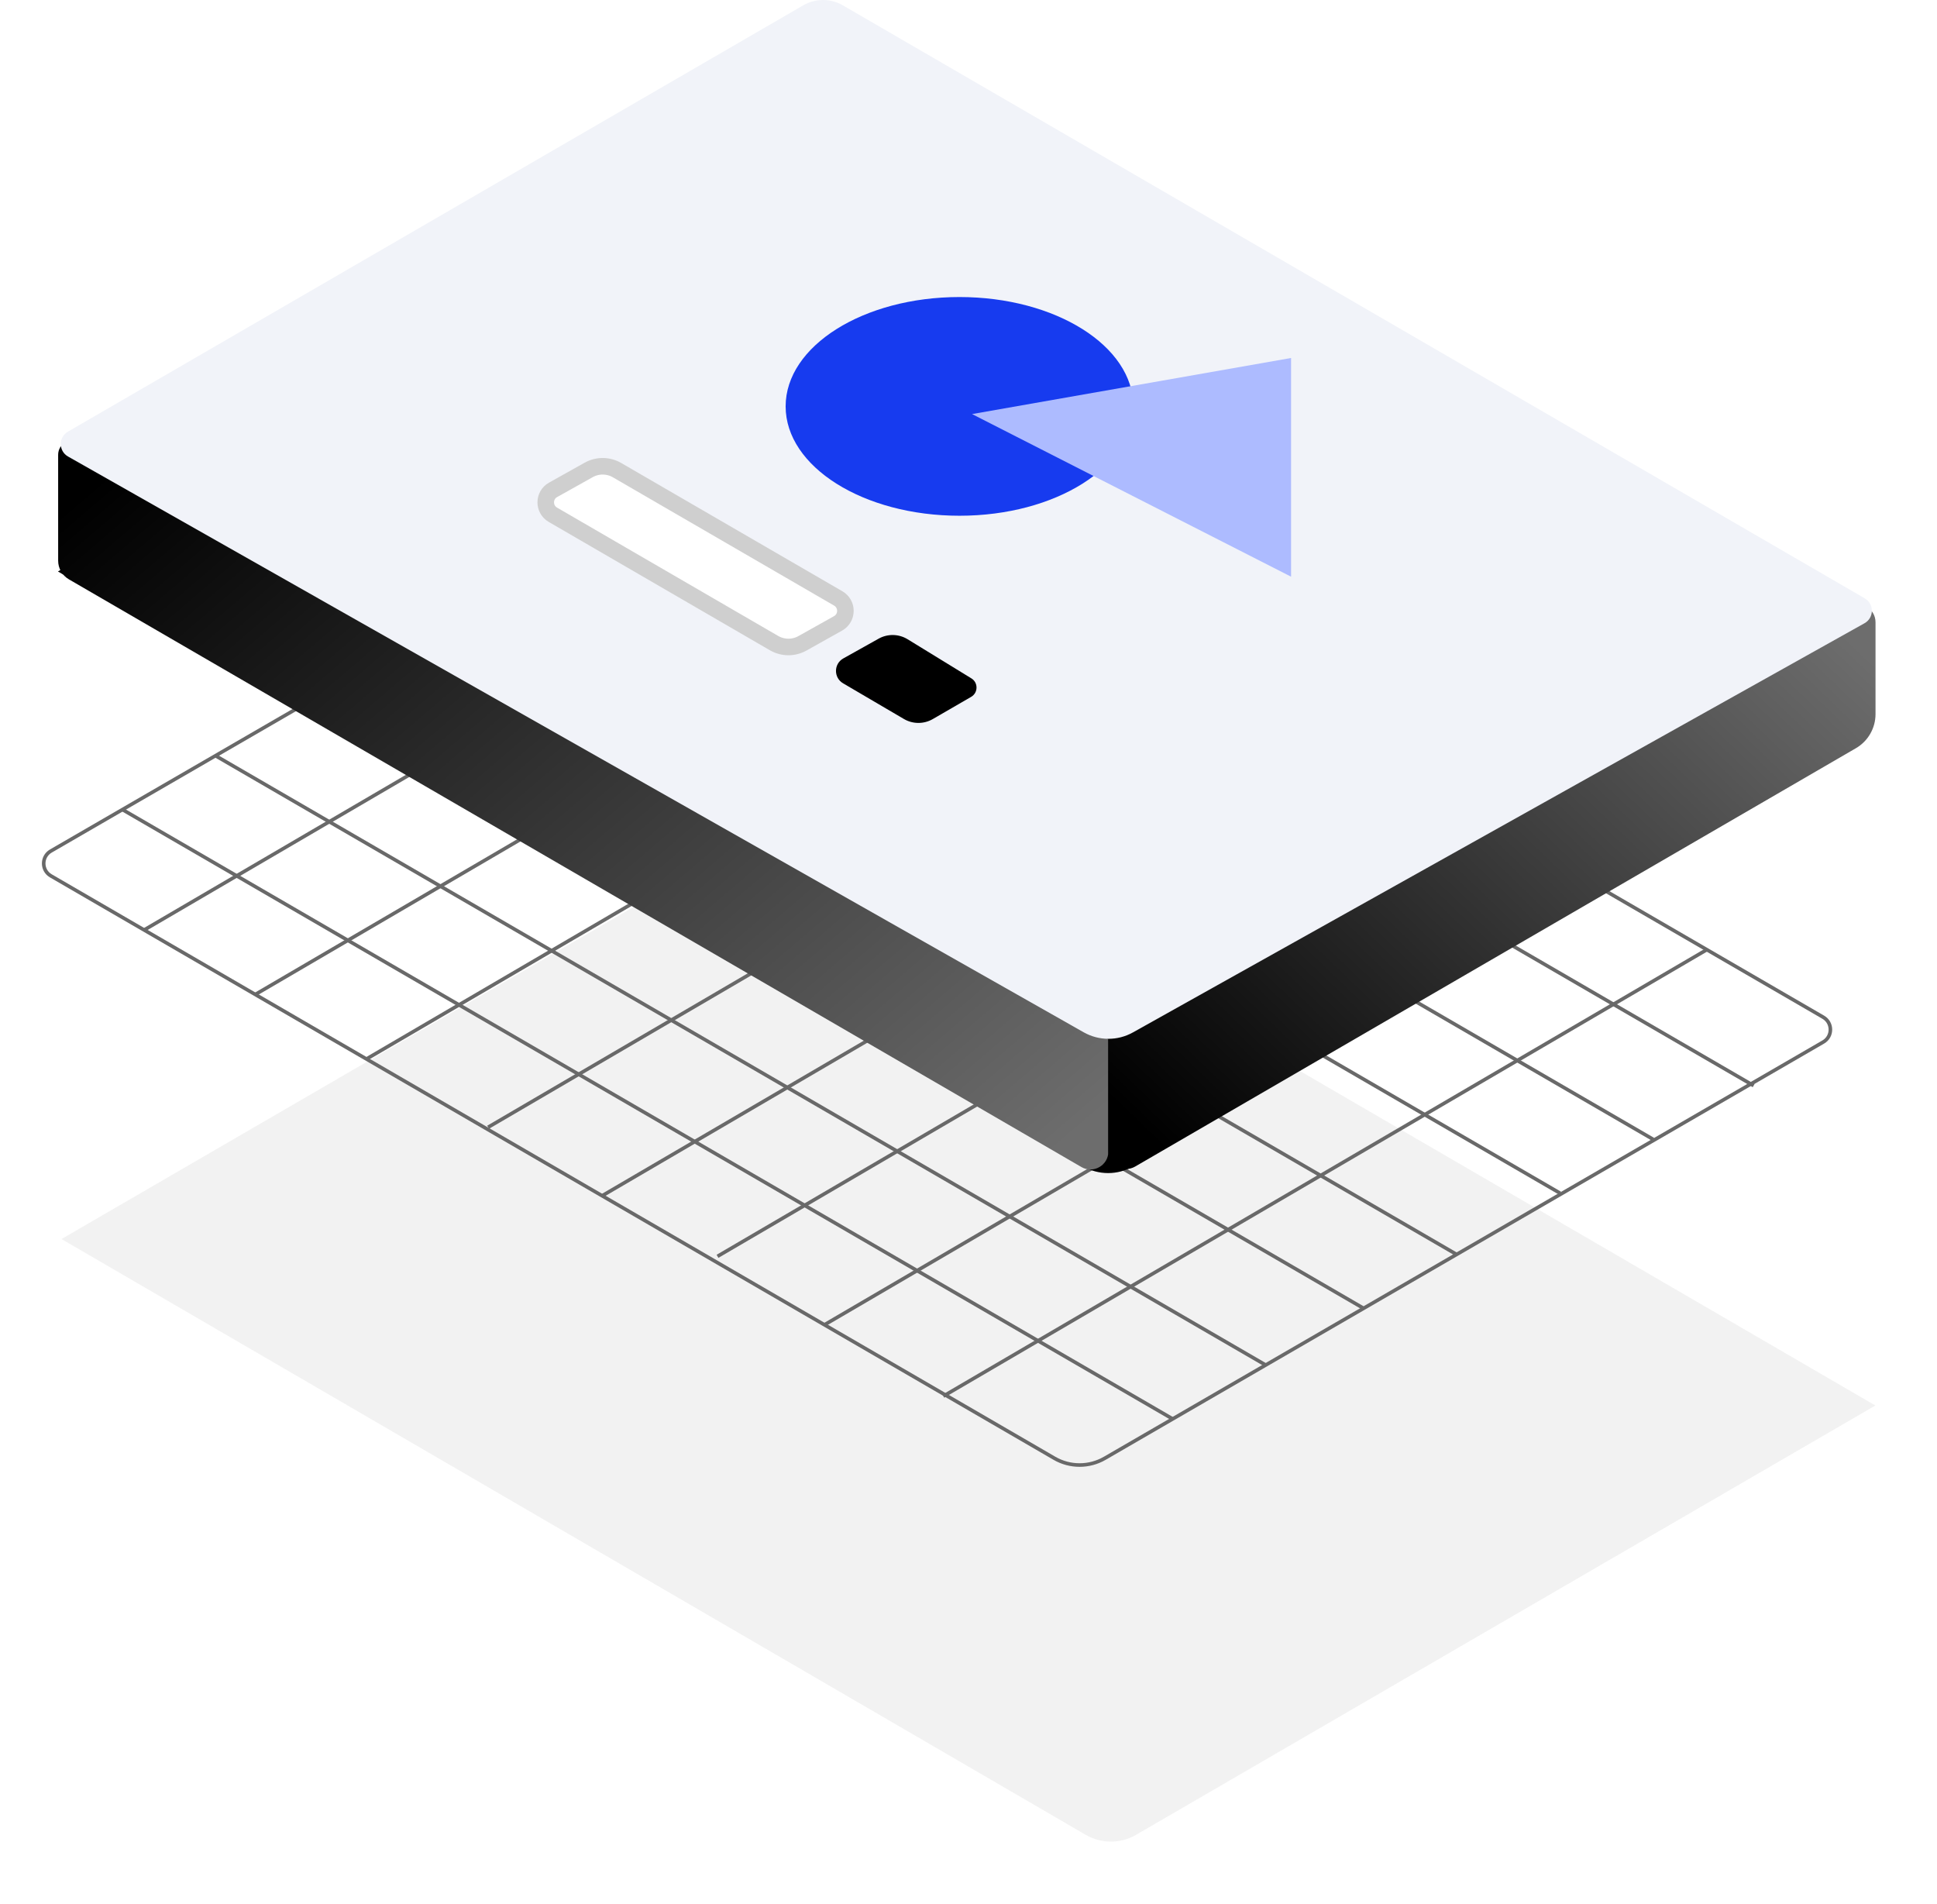 <svg width="234" height="230" viewBox="0 0 234 230" fill="none" xmlns="http://www.w3.org/2000/svg">
<g id="floating_bar">
<g id="shadow" opacity="0.1" filter="url(#filter0_f_1226:0)">
<path fill-rule="evenodd" clip-rule="evenodd" d="M226.556 169.764L137.247 221.619C135.363 222.713 133.037 222.712 131.154 221.617L7.433 149.658L99.771 96.072L226.556 169.764Z" fill="#7C7C7C"/>
</g>
<g id="grid">
<path id="Line 2 Copy 2" fill-rule="evenodd" clip-rule="evenodd" d="M220.259 122.864C221.41 123.531 221.41 125.194 220.258 125.861L133.46 176.139C131.579 177.228 129.259 177.228 127.379 176.137L6.141 105.789C4.99 105.121 4.991 103.459 6.143 102.792L93.575 52.172C95.052 51.317 96.875 51.318 98.351 52.174L220.259 122.864Z" stroke="#696969" stroke-width="0.433" stroke-linecap="square"/>
<path id="Line 2 Copy 7" fill-rule="evenodd" clip-rule="evenodd" d="M141.694 171.401L14.824 97.804L141.694 171.401Z" fill="#D8D8D8" stroke="#696969" stroke-width="0.433" stroke-linecap="square"/>
<path id="Line 2 Copy 13" fill-rule="evenodd" clip-rule="evenodd" d="M17.391 112.338L109.649 58.397L17.391 112.338Z" fill="#D8D8D8" stroke="#696969" stroke-width="0.433" stroke-linecap="square"/>
<path id="Line 2 Copy 15" fill-rule="evenodd" clip-rule="evenodd" d="M30.815 120.133L123.073 66.191L30.815 120.133Z" fill="#D8D8D8" stroke="#696969" stroke-width="0.433" stroke-linecap="square"/>
<path id="Line 2 Copy 16" fill-rule="evenodd" clip-rule="evenodd" d="M44.24 127.928L136.498 73.986L44.24 127.928Z" fill="#D8D8D8" stroke="#696969" stroke-width="0.433" stroke-linecap="square"/>
<path id="Line 2 Copy 17" fill-rule="evenodd" clip-rule="evenodd" d="M58.964 136.155L151.221 82.214L58.964 136.155Z" fill="#D8D8D8" stroke="#696969" stroke-width="0.433" stroke-linecap="square"/>
<path id="Line 2 Copy 21" fill-rule="evenodd" clip-rule="evenodd" d="M72.821 144.383L165.079 90.442L72.821 144.383Z" fill="#D8D8D8" stroke="#696969" stroke-width="0.433" stroke-linecap="square"/>
<path id="Line 2 Copy 20" fill-rule="evenodd" clip-rule="evenodd" d="M86.679 151.745L178.936 97.804L86.679 151.745Z" fill="#D8D8D8" stroke="#696969" stroke-width="0.433" stroke-linecap="square"/>
<path id="Line 2 Copy 19" fill-rule="evenodd" clip-rule="evenodd" d="M99.67 159.973L191.928 106.032L99.67 159.973Z" fill="#D8D8D8" stroke="#696969" stroke-width="0.433" stroke-linecap="square"/>
<path id="Line 2 Copy 18" fill-rule="evenodd" clip-rule="evenodd" d="M113.961 168.634L206.218 114.693L113.961 168.634Z" fill="#D8D8D8" stroke="#696969" stroke-width="0.433" stroke-linecap="square"/>
<path id="Line 2 Copy 8" fill-rule="evenodd" clip-rule="evenodd" d="M152.953 164.906L26.083 91.308L152.953 164.906Z" fill="#D8D8D8" stroke="#696969" stroke-width="0.433" stroke-linecap="square"/>
<path id="Line 2 Copy 10" fill-rule="evenodd" clip-rule="evenodd" d="M164.645 157.977L37.776 84.379L164.645 157.977Z" fill="#D8D8D8" stroke="#696969" stroke-width="0.433" stroke-linecap="square"/>
<path id="Line 2 Copy 9" fill-rule="evenodd" clip-rule="evenodd" d="M175.905 151.481L49.035 77.884L175.905 151.481Z" fill="#D8D8D8" stroke="#696969" stroke-width="0.433" stroke-linecap="square"/>
<path id="Line 2 Copy 12" fill-rule="evenodd" clip-rule="evenodd" d="M188.463 144.119L61.593 70.522L188.463 144.119Z" fill="#D8D8D8" stroke="#696969" stroke-width="0.433" stroke-linecap="square"/>
<path id="Line 2 Copy 11" fill-rule="evenodd" clip-rule="evenodd" d="M199.722 137.623L72.853 64.026L199.722 137.623Z" fill="#D8D8D8" stroke="#696969" stroke-width="0.433" stroke-linecap="square"/>
<path id="Line 2 Copy 14" fill-rule="evenodd" clip-rule="evenodd" d="M211.848 131.128L84.978 57.53L211.848 131.128Z" fill="#D8D8D8" stroke="#696969" stroke-width="0.433" stroke-linecap="square"/>
</g>
<g id="bar">
<g id="Group 4">
<path id="Line 2 Copy 5" fill-rule="evenodd" clip-rule="evenodd" d="M217.239 83.851C221.269 86.187 221.267 92.007 217.237 94.342L136.904 140.874C135.023 141.964 132.703 141.963 130.823 140.872L7 69.025L99.408 15.525L217.239 83.851Z" fill="black"/>
<g id="Group 3">
<path id="Line 2" fill-rule="evenodd" clip-rule="evenodd" d="M7.025 67.727C7.025 68.653 7.518 69.509 8.32 69.974L130.643 140.963C132.087 141.8 133.895 140.759 133.895 139.09V125.523L9.627 53.434C8.472 52.765 7.025 53.598 7.025 54.933L7.025 67.727Z" fill="url(#paint0_linear_1226:0)"/>
<path id="Line 2 Copy" fill-rule="evenodd" clip-rule="evenodd" d="M226.573 86.255C226.573 87.953 225.669 89.523 224.2 90.375L137.135 140.9C135.692 141.737 133.883 140.696 133.883 139.027V125.498L223.316 73.291C224.76 72.448 226.573 73.489 226.573 75.161V86.255Z" fill="url(#paint1_linear_1226:0)"/>
<path id="Line 2 Copy 2_2" fill-rule="evenodd" clip-rule="evenodd" d="M225.267 72.268C226.428 72.942 226.415 74.623 225.243 75.278L136.862 124.702C135.013 125.736 132.757 125.73 130.914 124.685L8.222 55.143C7.057 54.483 7.049 52.809 8.207 52.138L97.038 0.642C98.516 -0.214 100.34 -0.214 101.818 0.643L225.267 72.268Z" fill="#F1F3F9"/>
<path id="Line 2 Copy 3" fill-rule="evenodd" clip-rule="evenodd" d="M101.266 72.283C102.427 72.956 102.414 74.637 101.243 75.293L96.939 77.703C95.871 78.301 94.567 78.291 93.508 77.677L66.792 62.176C65.631 61.502 65.645 59.821 66.816 59.166L71.115 56.761C72.183 56.164 73.486 56.175 74.544 56.788L101.266 72.283Z" fill="white" stroke="#CFCFCF" stroke-width="2" stroke-linecap="square"/>
<path id="Line 2 Copy 4" fill-rule="evenodd" clip-rule="evenodd" d="M117.349 81.938C118.188 82.452 118.172 83.677 117.32 84.17L112.685 86.853C111.605 87.478 110.273 87.474 109.197 86.843L101.848 82.533C100.693 81.855 100.71 80.18 101.879 79.527L106.142 77.142C107.236 76.53 108.576 76.557 109.645 77.213L117.349 81.938Z" fill="black"/>
</g>
</g>
<g id="Group 2">
<ellipse id="Oval Copy 3" cx="115.912" cy="49.086" rx="21.003" ry="13.208" fill="#173BEF"/>
<path id="Triangle" fill-rule="evenodd" clip-rule="evenodd" d="M155.969 43.24V69.656L117.428 50.014L155.969 43.24Z" fill="#ADBBFF"/>
</g>
</g>
</g>
<defs>
<filter id="filter0_f_1226:0" x="0.232" y="88.87" width="233.526" height="140.77" filterUnits="userSpaceOnUse" color-interpolation-filters="sRGB">
<feFlood flood-opacity="0" result="BackgroundImageFix"/>
<feBlend mode="normal" in="SourceGraphic" in2="BackgroundImageFix" result="shape"/>
<feGaussianBlur stdDeviation="3.601" result="effect1_foregroundBlur_1226:0"/>
</filter>
<linearGradient id="paint0_linear_1226:0" x1="-44.39" y1="106.251" x2="44.543" y2="210.107" gradientUnits="userSpaceOnUse">
<stop/>
<stop offset="1" stop-color="#6D6D6D"/>
</linearGradient>
<linearGradient id="paint1_linear_1226:0" x1="98.308" y1="98.395" x2="168.841" y2="24.807" gradientUnits="userSpaceOnUse">
<stop/>
<stop offset="1" stop-color="#6D6D6D"/>
</linearGradient>
</defs>
</svg>
